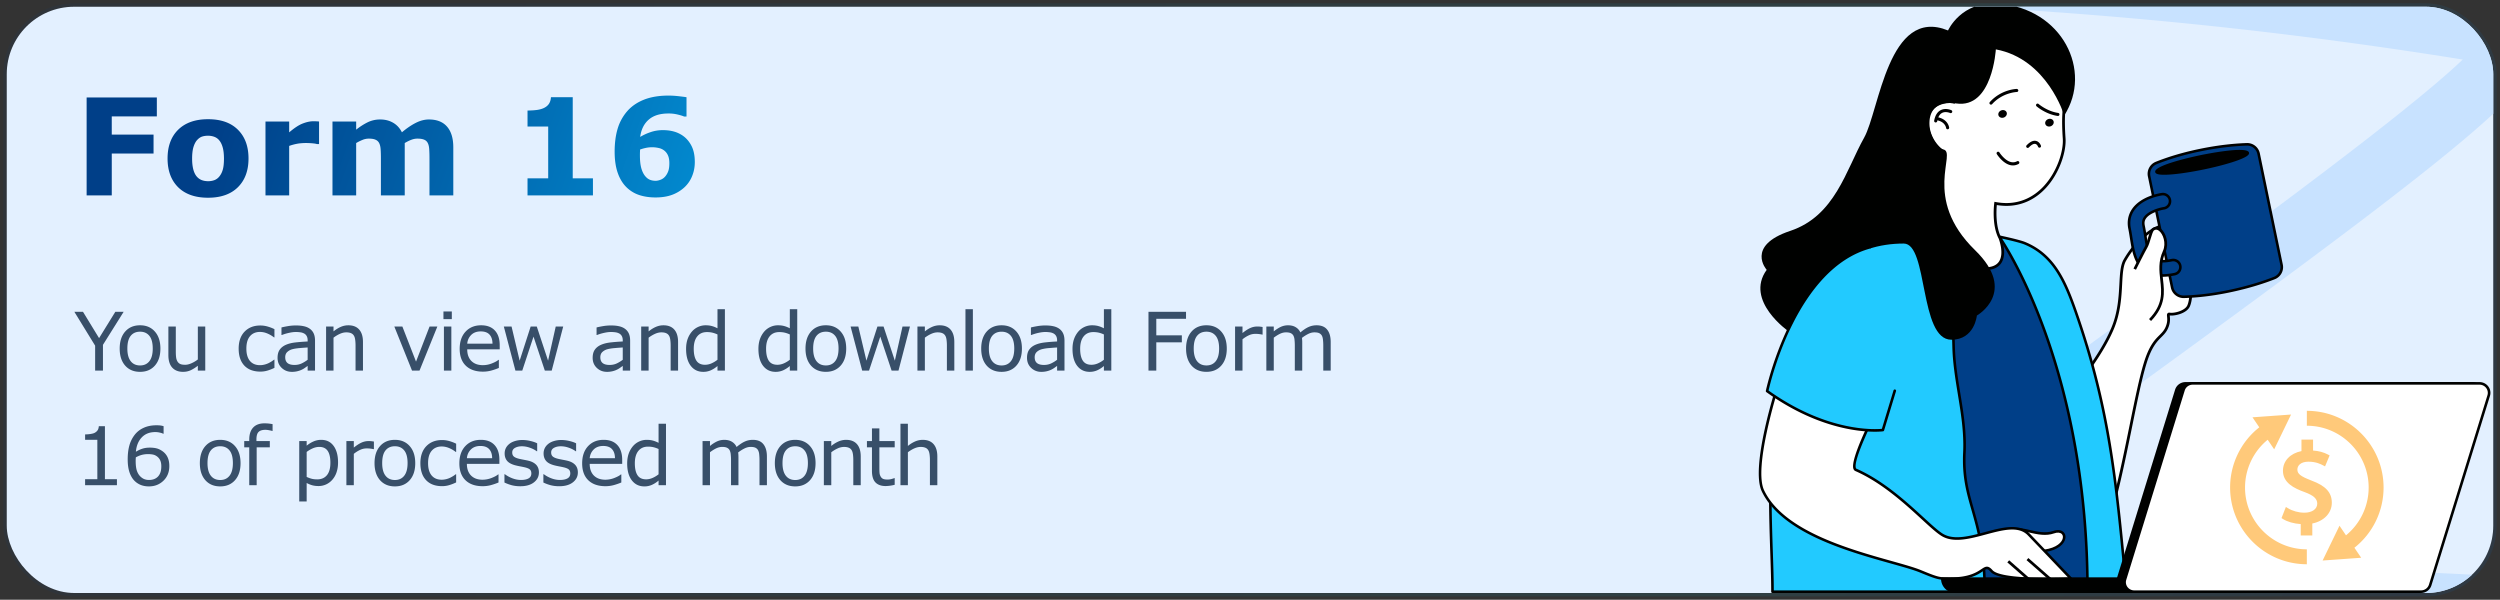 <svg xmlns="http://www.w3.org/2000/svg" width="371" height="89" fill="none"><rect width="100%" height="100%" fill="#333333" stroke="none"/><g clip-path="url(#a)"><rect width="369" height="87" x="1" y="1" fill="#E3F0FF" rx="10"/><path fill="#C8E2FF" d="M377.084 95c-80.754-2.138-99.279-5.056-103.161-9.992-3.41-5.165-3.409-5.165 36.103-33.833 17.91-12.983 46.236-33.544 55.445-42.336a691 691 0 0 0-69.91-7.65 4.44 4.44 0 0 1-2.765-.297 4.52 4.52 0 0 1-2.065-1.889 4.7 4.7 0 0 1-.631-2.353 4.7 4.7 0 0 1 .629-2.354 4.6 4.6 0 0 1 1.718-1.706 4.53 4.53 0 0 1 2.333-.589c1.183 0 80.114 3.483 82.173 13.884.746 5.933-6.451 12.695-61.695 52.76-10.653 7.687-22.183 16.094-28.8 21.258 21.248 3.05 81.049 5.249 90.886 5.921a4.54 4.54 0 0 1 2.964 1.537 4.67 4.67 0 0 1 1.144 3.171 4.67 4.67 0 0 1-1.323 3.101A4.54 4.54 0 0 1 377.084 95"/><path fill="#fff" d="M324.586 40.16c-.711-1.203-.406-1.773-.899-2.517-.49-.744-.867-.833-2.994-.394-1.474.305-2.295 1.078-2.295 1.078s.801-2.166 2.217-2.566c1.301-.367 3.354-1.679 3.074-2.977-.168-.779-2.196.43-3.083.769-2.375.9-4.258 3.248-5.294 5.073-1.033 1.824-.04 5.914-1.82 10.147-2.745 6.52-10.778 14.67-15.027 21.134-2.191 3.331 3.379 18.383 8.335 17.357 6.468-1.337 9.026-25.166 11.547-33.379 1.283-4.192 2.715-3.672 3.337-5.604.361-1.117-.149-1.741.292-1.672.707.11 2.401-.293 2.809-1.203.373-.835.384-2.375.349-2.616-.106-.696.167-1.428-.548-2.63"/><path fill="#000" d="M325.313 42.199c.002-.545.002-1.225-.545-2.145-.365-.618-.448-1.064-.524-1.457-.067-.357-.131-.691-.38-1.068-.321-.489-.632-.754-1.345-.754-.396 0-.935.08-1.862.271a5.7 5.7 0 0 0-1.741.663c.346-.638.95-1.52 1.762-1.75 1.246-.354 3.545-1.703 3.217-3.22-.033-.156-.155-.419-.592-.419-.514 0-1.313.375-2.019.706-.285.133-.544.256-.747.334-2.92 1.107-4.871 4.233-5.4 5.164-.475.84-.543 2.12-.62 3.6-.099 1.88-.221 4.217-1.212 6.568-1.692 4.02-5.419 8.677-9.022 13.18-2.247 2.807-4.37 5.458-5.987 7.921-1.399 2.127.185 8.35 2.48 12.608 1.032 1.911 3.121 5.118 5.534 5.118q.27 0 .531-.054c4.855-1.004 7.475-13.88 9.583-24.225.772-3.804 1.441-7.089 2.119-9.297.755-2.46 1.561-3.267 2.208-3.914.464-.464.864-.864 1.128-1.687.199-.608.151-1.091.124-1.381-.004-.048-.01-.102-.012-.145q.11.014.244.014c.862 0 2.328-.427 2.738-1.343.392-.873.407-2.444.365-2.728-.025-.176-.025-.361-.025-.56m-.715 3.12c-.354.784-1.909 1.19-2.591 1.086-.197-.033-.288.036-.34.094-.112.122-.095.28-.073.505.027.274.065.685-.107 1.215-.234.728-.583 1.078-1.026 1.522-.682.68-1.528 1.526-2.31 4.084-.682 2.226-1.353 5.52-2.129 9.336-1.973 9.687-4.672 22.954-9.262 23.904-1.714.352-3.779-1.45-5.619-4.859-2.478-4.598-3.668-10.405-2.5-12.187 1.608-2.446 3.725-5.09 5.965-7.89 3.622-4.525 7.366-9.206 9.08-13.277 1.018-2.418 1.144-4.795 1.242-6.707.076-1.43.139-2.665.568-3.42.512-.902 2.396-3.922 5.188-4.983.208-.08.479-.206.772-.346.634-.297 1.422-.668 1.845-.668.169 0 .18.054.19.095.235 1.095-1.575 2.353-2.927 2.735-1.501.425-2.324 2.6-2.359 2.692l-.303.82.637-.6c.008-.006.798-.734 2.201-1.024.894-.186 1.408-.26 1.777-.26.539 0 .738.165 1.001.565.203.307.253.578.319.92.075.404.172.908.575 1.59.489.823.489 1.412.487 1.934 0 .212 0 .413.031.62.033.228.017 1.721-.332 2.504"/><path fill="#003F88" d="M335.177 22.808a1.74 1.74 0 0 0-1.756-1.39c-1.449.047-3.895.233-6.996.874-2.925.607-5.123 1.368-6.422 1.888a1.745 1.745 0 0 0-1.068 1.976l3.41 16.496c.172.83.916 1.412 1.762 1.389 1.403-.04 3.721-.21 6.642-.814 3.105-.641 5.425-1.441 6.774-1.972a1.74 1.74 0 0 0 1.06-1.971zm-8.203 2.158c-3.738.775-6.851 1.008-6.951.524-.101-.487 2.851-1.505 6.59-2.28 3.74-.773 6.853-1.007 6.953-.524.102.49-2.85 1.51-6.592 2.28"/><path fill="#000100" d="M335.366 22.77a1.924 1.924 0 0 0-1.887-1.544q-.032 0-.064.002c-1.509.048-3.953.24-7.03.877-2.943.61-5.134 1.367-6.455 1.897a1.936 1.936 0 0 0-1.185 2.195l3.41 16.495c.188.902.98 1.544 1.898 1.544q.03 0 .058-.002c1.425-.039 3.746-.21 6.677-.818 3.073-.633 5.396-1.425 6.802-1.98a1.924 1.924 0 0 0 1.179-2.19zm2.087 18.307c-1.395.547-3.696 1.331-6.743 1.963-2.904.6-5.195.769-6.609.81h-.047a1.55 1.55 0 0 1-1.522-1.237l-3.41-16.496a1.55 1.55 0 0 1 .951-1.756c1.306-.523 3.475-1.275 6.391-1.88 3.048-.63 5.469-.82 6.961-.869h.052c.73 0 1.36.512 1.509 1.237l3.406 16.476a1.54 1.54 0 0 1-.939 1.752"/><path fill="#000100" d="M326.57 23.023c-.711.147-6.953 1.468-6.739 2.508.012.062.05.15.163.224.195.126.608.181 1.172.181 1.416 0 3.768-.35 5.845-.78 2.905-.597 6.234-1.555 6.68-2.233a.35.35 0 0 0 .06-.273c-.212-1.033-6.468.224-7.181.373m.361 1.756c-3.817.79-6.327.893-6.704.67.257-.357 2.597-1.255 6.422-2.047 3.822-.789 6.322-.889 6.706-.669-.261.36-2.6 1.256-6.424 2.046"/><path fill="#003F88" d="M322.3 38.607c-1.248.257-2.15.201-2.689-.172-.794-.55-1.016-1.959-1.248-3.446-.079-.499-.158-1.001-.261-1.488-.096-.47-.033-.846.205-1.184.622-.898 2.243-1.318 2.821-1.409.56-.085.977-.62.892-1.197a1.06 1.06 0 0 0-1.2-.895c-.301.043-2.983.481-4.244 2.282-.572.817-.759 1.797-.545 2.83.093.454.166.922.238 1.39.293 1.862.597 3.792 2.134 4.858 1.048.725 2.46.889 4.322.504.572-.117.941-.678.823-1.248a1.053 1.053 0 0 0-1.248-.825"/><path fill="#000100" d="M322.258 38.417c-1.192.242-2.05.197-2.538-.14-.733-.51-.953-1.939-1.167-3.32l-.008-.05a28 28 0 0 0-.255-1.445c-.085-.422-.033-.74.176-1.036.577-.833 2.138-1.24 2.689-1.325a1.253 1.253 0 0 0 1.055-1.416 1.24 1.24 0 0 0-.491-.823 1.23 1.23 0 0 0-.927-.234c-.309.044-3.062.489-4.376 2.36-.601.86-.8 1.892-.576 2.98.091.448.162.908.238 1.395.299 1.899.61 3.864 2.216 4.973.713.494 1.586.74 2.641.74q.837 0 1.829-.205a1.244 1.244 0 0 0 .972-1.478 1.25 1.25 0 0 0-1.478-.976m.978 1.7a.86.86 0 0 1-.549.371c-1.804.377-3.172.217-4.173-.473-1.468-1.016-1.764-2.898-2.054-4.73a30 30 0 0 0-.239-1.398c-.201-.984-.025-1.91.516-2.68 1.219-1.739 3.821-2.158 4.115-2.202a.865.865 0 0 1 .981.732.88.88 0 0 1-.732.98c-.744.117-2.318.577-2.948 1.487-.267.377-.344.815-.236 1.335.097.464.176.952.251 1.426l.008.05c.236 1.528.458 2.971 1.329 3.576.582.404 1.536.471 2.838.203a.88.88 0 0 1 1.022.672.9.9 0 0 1-.129.651M326.609 23.212c-3.739.773-6.691 1.793-6.59 2.28.1.485 3.212.251 6.951-.524 3.742-.77 6.694-1.793 6.592-2.278-.101-.483-3.215-.25-6.953.522"/><path fill="#fff" d="M319.515 34.038c-.363.28-.624 1.92-1.014 2.589-.391.666-1.706 3.311-1.706 3.311l2.274 7.554c3.663-3.833.442-6.52 2.098-10.176.784-1.735-.597-4.092-1.652-3.278"/><path fill="#000" d="M319.389 33.873c-.24.185-.389.653-.613 1.405-.141.473-.288.964-.452 1.246-.39.664-1.658 3.215-1.714 3.323l.369.183c.014-.027 1.318-2.645 1.701-3.298.189-.322.343-.838.49-1.335.137-.456.325-1.084.47-1.196.231-.177.487-.162.759.053.593.469 1.099 1.83.582 2.979-.711 1.57-.553 2.963-.4 4.312.212 1.87.415 3.634-1.66 5.805l.298.286c2.208-2.31 1.986-4.256 1.773-6.138-.154-1.352-.299-2.629.363-4.095.574-1.266.093-2.846-.697-3.472-.423-.334-.885-.356-1.269-.058"/><path fill="#003F88" d="M290.317 35.189c-12.363 0-17.879 2.805-21.055 7.331-8.762 12.49-4.266 35.895-4.299 45.284l48.963-.208c-.412-15.962-2.168-26.797-7.292-41.534-2.569-7.382-1.922-10.873-16.317-10.873"/><path fill="#000100" d="M306.067 43.729c-1.853-5.816-2.78-8.733-15.75-8.733-11.223 0-17.567 2.216-21.215 7.413-6.893 9.83-5.616 26.511-4.772 37.549.24 3.118.448 5.813.439 7.85 0 .05.021.1.056.134a.18.18 0 0 0 .135.056l48.962-.208a.2.2 0 0 0 .138-.058.18.18 0 0 0 .054-.14c-.423-16.42-2.334-27.304-7.303-41.591a97 97 0 0 1-.744-2.272m-40.912 43.883c-.006-2.027-.207-4.654-.439-7.683-.842-10.984-2.113-27.582 4.703-37.298 3.566-5.08 9.814-7.25 20.896-7.25 12.686 0 13.532 2.652 15.383 8.464.228.715.469 1.474.751 2.281 4.935 14.189 6.846 25.012 7.278 41.277z"/><path fill="#22CAFF" d="M291.523 67.139c.259-5.385-1.481-10.356-1.605-15.744-.099-4.341-.358-8.095-2.933-11.745-.978-1.387-1.153-3.106-.769-4.725-9.782.863-14.14 3.597-16.945 7.598-8.764 12.49-6.198 35.897-6.231 45.284h31.495c-.002-11.15-3.377-13.081-3.012-20.668"/><path fill="#000100" d="M291.716 67.15c.143-2.988-.332-5.893-.79-8.702-.373-2.288-.759-4.65-.815-7.056-.104-4.476-.386-8.194-2.968-11.853-.879-1.248-1.141-2.869-.74-4.569a.19.19 0 0 0-.042-.172.21.21 0 0 0-.162-.066c-8.744.771-13.856 3.07-17.091 7.68-7.374 10.512-6.762 28.856-6.395 39.819.072 2.175.136 4.053.13 5.577 0 .05.021.1.056.135a.18.18 0 0 0 .135.056h31.495a.193.193 0 0 0 .194-.193c0-5.92-.949-9.258-1.785-12.202-.744-2.633-1.393-4.91-1.222-8.455m-28.485 20.465c0-1.493-.06-3.31-.129-5.398-.363-10.912-.976-29.179 6.325-39.583 3.13-4.463 8.085-6.71 16.544-7.492-.346 1.714-.045 3.346.856 4.621 2.517 3.57 2.795 7.228 2.896 11.637.056 2.434.444 4.81.821 7.111.454 2.79.925 5.677.784 8.621-.174 3.607.481 5.914 1.241 8.578.821 2.888 1.748 6.16 1.769 11.905z"/><path fill="#22CAFF" d="M300.491 36.1c-.908-.374-3.81-.979-3.81-.979s13.109 18.163 13.109 52.686h5.798c-1.497-15.793-2.371-26.654-7.494-41.391-1.693-4.865-3.362-8.565-7.603-10.315"/><path fill="#000100" d="M308.273 46.352c-1.61-4.627-3.302-8.609-7.711-10.429-.916-.379-3.725-.964-3.843-.99a.19.19 0 0 0-.201.084.19.19 0 0 0 .006.218c.13.182 13.074 18.518 13.074 52.572 0 .108.085.193.193.193h5.798a.2.2 0 0 0 .143-.062.19.19 0 0 0 .048-.149l-.174-1.837c-1.394-14.758-2.403-25.421-7.333-39.6m1.707 41.262c-.044-31.299-10.993-49.338-12.872-52.205.854.188 2.643.593 3.307.87 4.26 1.758 5.916 5.66 7.494 10.198 4.915 14.135 5.918 24.778 7.311 39.506l.153 1.629h-5.393z"/><path fill="#fff" d="M294.724 6.144c-4.023 1.563-4.813 9-4.813 9-2.061-.383-3.64.7-3.779 2.791-.189 2.844 2.011 4.394 2.011 4.394-1.408 7.577-3.307 12.5-3.307 12.5s3.425 5.04 9.743 5.04c4.045 0 2.218-4.532 2.218-4.532-1.065-2.027-.651-5.153-.651-5.153 7.131 1.328 10.403-6.294 10.175-9.621-.228-3.329.002-4.554.211-6.352.597-5.188-7.786-9.628-11.808-8.067"/><path fill="#000" d="M296.61 5.622c-.734 0-1.395.112-1.961.33-3.75 1.46-4.753 7.686-4.919 8.955a4 4 0 0 0-.618-.044c-1.813 0-3.063 1.201-3.186 3.062-.174 2.593 1.536 4.133 1.99 4.494-1.386 7.4-3.256 12.287-3.273 12.338l-.041.102.06.089c.037.05 3.565 5.131 9.915 5.131 1.136 0 1.948-.346 2.407-1.028.947-1.402.041-3.688-.005-3.804-.864-1.646-.719-4.086-.653-4.816.485.077.966.12 1.431.12 2.209 0 4.218-.905 5.814-2.616 2.094-2.243 3.085-5.477 2.954-7.38-.203-2.93-.045-4.222.137-5.717l.071-.597c.184-1.579-.423-3.198-1.746-4.685-2.031-2.282-5.555-3.934-8.377-3.934m9.648 9.164c-.185 1.516-.346 2.826-.141 5.794.126 1.816-.831 4.913-2.844 7.07-1.517 1.626-3.423 2.483-5.514 2.483-.512 0-1.041-.05-1.574-.148l-.213-.04-.029.215c-.017.13-.409 3.215.665 5.257.008.023.859 2.183.038 3.402-.378.563-1.076.849-2.065.849-5.68 0-9.026-4.212-9.513-4.869.28-.757 1.996-5.52 3.279-12.43l.025-.13-.109-.075c-.021-.016-2.103-1.523-1.924-4.214.11-1.65 1.173-2.676 2.775-2.676q.368 0 .761.072l.218.04.023-.22c.008-.073.823-7.33 4.685-8.83.518-.2 1.129-.302 1.813-.302 2.714 0 6.109 1.595 8.071 3.796 1.247 1.395 1.815 2.904 1.646 4.362z"/><path fill="#000" d="M299.281 13.196c-.095.002-2.307.082-3.99 1.952a.229.229 0 0 0 .17.38.23.23 0 0 0 .17-.075c1.548-1.72 3.642-1.8 3.661-1.8a.227.227 0 0 0 .223-.235c-.004-.125-.116-.212-.234-.222M305.429 16.758c-1.644-.24-2.892-1.318-2.906-1.33a.226.226 0 0 0-.32.024.226.226 0 0 0 .019.32c.056.049 1.362 1.179 3.142 1.436q.018.003.032.002a.23.23 0 0 0 .226-.195.23.23 0 0 0-.193-.257M302.143 20.91c-.416-.093-.885.128-1.393.655a.227.227 0 1 0 .328.317c.385-.398.721-.583.964-.525.273.058.4.4.402.407a.226.226 0 0 0 .288.14.225.225 0 0 0 .141-.29c-.006-.027-.209-.59-.73-.704M296.972 16.388c-.329.131-.502.473-.387.763.118.286.478.414.808.28s.504-.475.388-.763c-.117-.288-.477-.415-.809-.28M303.93 17.682c-.33.132-.506.474-.388.763.116.286.477.414.807.282.331-.133.505-.475.387-.763-.114-.29-.476-.415-.806-.282M299.331 23.93c-1.322.719-2.603-1.287-2.616-1.308a.23.23 0 0 0-.315-.072.23.23 0 0 0-.073.315c.05.082 1.074 1.685 2.393 1.685.267 0 .545-.066.829-.218a.23.23 0 0 0 .093-.311.23.23 0 0 0-.311-.091M287.995 16.35c-.496.258-.819.78-.962 1.552a.227.227 0 0 0 .182.267q.024.005.044.004a.23.23 0 0 0 .224-.188c.116-.624.358-1.037.721-1.226.535-.28 1.181.007 1.188.01.114.051.251 0 .302-.115a.226.226 0 0 0-.114-.301c-.035-.016-.85-.383-1.585-.002"/><path fill="#000" d="M287.48 17.383a.233.233 0 0 0-.267.186.233.233 0 0 0 .186.266c1.261.224 1.397 1.105 1.402 1.154a.23.23 0 0 0 .226.2l.027-.001a.23.23 0 0 0 .201-.253c-.007-.053-.164-1.264-1.775-1.552"/><path fill="#000100" d="M296.514.527c-5.472-.41-7.425 3.993-7.425 3.993-8.887-3.634-10.187 11.874-12.459 15.926-2.705 4.822-4.295 11.598-10.966 13.821s-3.486 5.779-3.486 5.779c-3.334 4.594 3.283 9.154 3.283 9.154s3.188-6.733 6.785-9.537c3.19-2.492 6.638-3.52 10.27-3.52 3.629 0 2.288 14.274 7.066 14.274 3.46 0 3.786-3.59 3.786-3.59s6.138-3.46-.264-9.695c-7.987-7.778-2.585-14.561-4.739-14.961-.984-.183-1.791-2.034-2.031-2.985-.682-2.68 1.235-4.244 3.959-3.835 5.386.813 5.89-8.022 5.89-8.022 7.661 1.424 10.149 9.813 10.149 9.813 4.245-6.602-.241-15.902-9.818-16.615"/><path fill="#fff" d="M304.765 78.97c-2.259.804-4.875-1.02-6.165-.174-1.059.692-.539 3.238 4.053 3.02 4.591-.219 4.376-3.646 2.112-2.846"/><path fill="#000100" d="M304.701 78.789c-1.117.394-2.363.114-3.459-.136-1.103-.253-2.059-.467-2.749-.017-.479.313-.67.927-.475 1.53.147.45.864 1.859 4.074 1.859q.272 0 .569-.016c2.283-.108 3.438-1.008 3.759-1.818.182-.456.118-.908-.172-1.207-.336-.352-.902-.421-1.547-.195m1.362 1.26c-.278.695-1.322 1.475-3.422 1.576-2.707.108-3.982-.73-4.256-1.579-.139-.433-.012-.87.319-1.084.218-.145.489-.2.798-.2.473 0 1.037.127 1.654.27 1.147.263 2.449.56 3.672.122.493-.176.912-.14 1.142.098.184.186.214.483.093.796"/><path fill="#fff" d="M288.317 79.429c-2.085-1.179-6.936-7.077-12.908-9.699-1.287-.566 3.3-9.299 3.3-9.299-5.74-4.155-14.842-3.365-14.842-3.365s-3.96 12.202-2.251 15.78c3.741 7.837 19.114 10.176 23.395 11.95 2.691 1.113 2.794 1.084 4.422 1.084 5.19 0 4.797-2.622 6.121-1.127 1.449 1.64 11.775 1.127 11.775 1.127s-3.512-3.692-6.267-6.565c-2.751-2.879-9.196 2.123-12.745.114"/><path fill="#000100" d="M301.203 79.175c-1.521-1.588-4.113-.894-6.621-.22-2.236.6-4.548 1.221-6.167.305-.684-.386-1.681-1.302-2.944-2.461-2.528-2.317-5.99-5.493-9.981-7.247-.012-.006-.047-.021-.077-.104-.4-1.144 2.37-6.832 3.469-8.928a.19.19 0 0 0-.056-.247c-5.734-4.152-14.884-3.412-14.973-3.403a.19.19 0 0 0-.166.132c-.162.502-3.964 12.318-2.239 15.923 2.937 6.152 12.722 8.897 19.198 10.711 1.795.505 3.343.937 4.299 1.333 2.653 1.098 2.852 1.09 4.37 1.096h.126c2.9 0 4.094-.804 4.809-1.285.56-.375.678-.456 1.166.095.943 1.066 5.269 1.269 8.445 1.269 1.861 0 3.329-.072 3.485-.08a.192.192 0 0 0 .13-.326c-.004.002-3.516-3.69-6.273-6.563m-5.501 5.445c-.334-.38-.593-.526-.842-.526-.259 0-.508.155-.827.37-.68.453-1.812 1.218-4.594 1.218h-.24c-1.379 0-1.592-.029-4.109-1.07-.976-.404-2.535-.84-4.339-1.347-6.409-1.796-16.094-4.513-18.955-10.506-1.565-3.276 1.812-14.223 2.218-15.514 1.115-.066 9.196-.454 14.449 3.244-.664 1.273-3.918 7.649-3.416 9.086.07.2.196.288.286.33 3.934 1.728 7.369 4.877 9.875 7.178 1.281 1.177 2.295 2.106 3.016 2.513 1.754.997 4.146.352 6.458-.27 2.508-.672 4.875-1.312 6.243.118 2.279 2.376 5.077 5.315 5.975 6.257-3.112.128-10.11.147-11.198-1.081"/><path fill="#22CAFF" d="M262.244 58.037c9.581 6.874 17.177 5.783 17.177 5.783l1.77-5.831-3.715-21.293c-11.469 3.175-15.232 21.341-15.232 21.341"/><path fill="#000100" d="M281.241 57.801c-.095-.033-.209.027-.241.128l-1.732 5.71c-1 .091-8.108.513-16.812-5.687.358-1.592 4.33-18.1 15.068-21.07a.19.19 0 0 0 .133-.238c-.029-.105-.127-.157-.237-.135-11.451 3.172-15.333 21.304-15.37 21.487a.19.19 0 0 0 .078.197c7.326 5.257 13.574 5.876 16.109 5.876.763 0 1.188-.055 1.207-.059a.19.19 0 0 0 .157-.133l1.769-5.833a.196.196 0 0 0-.129-.243"/><path fill="#000" d="m301.01 82.814-.271.309 3.403 2.99.272-.308zM298.159 83.146l-.272.31 3.406 2.99.271-.31z"/><path fill="#000100" d="M290.177 87.805h32.844v-1.932h-34.776c0 1.065.867 1.932 1.932 1.932"/><path fill="#000100" d="M323.02 85.68h-34.776a.193.193 0 0 0-.193.194c0 1.17.952 2.125 2.125 2.125h32.844a.19.19 0 0 0 .193-.193v-1.932a.19.19 0 0 0-.193-.193m-.191 1.933h-32.651a1.74 1.74 0 0 1-1.727-1.548h34.378z"/><path fill="#000100" d="M366.896 56.894h-42.562c-.631 0-1.18.4-1.366.996l-8.678 28.103c-.132.43-.052.883.216 1.246a1.43 1.43 0 0 0 1.148.568h42.56c.632 0 1.182-.4 1.366-.996l8.68-28.101c.131-.431.052-.885-.22-1.246a1.41 1.41 0 0 0-1.144-.57"/><path fill="#000100" d="M366.896 56.701h-42.561c-.717 0-1.339.454-1.552 1.132l-8.678 28.103a1.58 1.58 0 0 0 .247 1.418c.311.41.786.644 1.302.644h42.56a1.61 1.61 0 0 0 1.552-1.133l8.68-28.1c.151-.491.058-1.01-.251-1.42a1.61 1.61 0 0 0-1.299-.644m1.181 1.952-8.68 28.1c-.159.514-.632.86-1.181.86h-42.56c-.394 0-.757-.18-.993-.49a1.2 1.2 0 0 1-.187-1.075l8.678-28.103c.159-.514.634-.86 1.181-.86h42.561c.393 0 .756.18.99.493.235.311.305.702.191 1.075"/><path fill="#fff" d="M367.958 56.894h-42.562c-.632 0-1.178.4-1.366.996l-8.678 28.103c-.132.43-.052.883.218 1.246.272.362.69.568 1.146.568h42.56c.631 0 1.182-.4 1.366-.996l8.68-28.101c.131-.431.052-.885-.218-1.246a1.42 1.42 0 0 0-1.146-.57"/><path fill="#000100" d="M367.958 56.701h-42.561c-.715 0-1.337.454-1.552 1.132l-8.678 28.103a1.57 1.57 0 0 0 .249 1.418c.309.41.782.644 1.3.644h42.56c.719 0 1.343-.455 1.551-1.133l8.681-28.1c.151-.491.06-1.007-.249-1.42a1.62 1.62 0 0 0-1.301-.644m1.179 1.952-8.681 28.1c-.158.514-.631.86-1.18.86h-42.56c-.394 0-.757-.18-.991-.49a1.19 1.19 0 0 1-.189-1.075l8.678-28.1c.16-.517.636-.862 1.181-.862h42.561c.395 0 .758.18.992.49.235.313.303.704.189 1.077"/><path fill="#FFC97A" d="M333.163 72.35a9.17 9.17 0 0 1 3.361-7.092l.964 1.424 2.506-5.164-5.724.411 1.006 1.486a11.38 11.38 0 0 0-4.327 8.933c0 6.277 5.108 11.386 11.385 11.386v-2.215c-5.056.002-9.171-4.113-9.171-9.169M353.722 72.351c0-6.279-5.108-11.385-11.385-11.385v2.214c5.056 0 9.171 4.113 9.171 9.171a9.16 9.16 0 0 1-3.362 7.092l-.966-1.425-2.504 5.164 5.725-.412-1.007-1.485a11.38 11.38 0 0 0 4.328-8.934"/><path fill="#FFC97A" d="M343.013 71.31c-1.616-.624-2.083-.992-2.083-1.631 0-.537.435-1.165 1.654-1.165 1.128 0 1.835.373 2.175.553l.276.144.122-.287.458-1.1.099-.24-.228-.121c-.653-.348-1.384-.547-2.228-.603v-1.627h-1.721v1.71c-1.679.336-2.748 1.46-2.748 2.918 0 1.777 1.621 2.596 3.207 3.164 1.335.49 1.882.987 1.882 1.712 0 .807-.767 1.348-1.913 1.348-.855 0-1.771-.253-2.449-.674l-.29-.181-.126.318-.438 1.117-.085.216.195.128c.641.415 1.658.707 2.654.765v1.69h1.72v-1.777c1.743-.35 2.896-1.563 2.896-3.083-.004-1.525-.908-2.51-3.029-3.294"/><path fill="url(#b)" d="M23.275 17.272h-6.69v2.705h6.202v2.812h-6.201V29h-3.73V14.459h10.42zm13.604 6.25q0 2.704-1.582 4.267-1.572 1.553-4.424 1.553t-4.434-1.553q-1.572-1.563-1.572-4.268 0-2.724 1.582-4.277 1.592-1.553 4.424-1.553 2.871 0 4.434 1.563 1.572 1.563 1.572 4.267m-4.326 2.666q.342-.42.508-1.006.175-.595.175-1.641 0-.967-.175-1.621-.176-.655-.489-1.045a1.7 1.7 0 0 0-.752-.566 2.7 2.7 0 0 0-.947-.166q-.507 0-.908.136-.39.137-.752.547-.322.38-.518 1.045-.185.665-.185 1.67 0 .899.166 1.563.165.654.488 1.054.312.381.742.557.44.176.996.176.48 0 .909-.157.438-.166.742-.547m14.795-4.805h-.313q-.224-.078-.722-.117a11 11 0 0 0-.83-.04q-.753 0-1.329.098a7.5 7.5 0 0 0-1.24.332V29h-3.516V18.033h3.516v1.611q1.163-.995 2.021-1.318.859-.332 1.583-.332.184 0 .42.01.233.009.41.03zm12.715-.156V29h-3.536v-5.478q0-.801-.039-1.358-.039-.567-.215-.918a1.05 1.05 0 0 0-.537-.508q-.351-.165-.996-.166-.517 0-1.006.215a7 7 0 0 0-.879.44V29H49.34V18.033h3.515v1.211a9.6 9.6 0 0 1 1.739-1.113 4.2 4.2 0 0 1 1.836-.4q1.083 0 1.914.488.83.478 1.299 1.416 1.054-.889 2.05-1.397.997-.508 1.954-.508 1.776 0 2.695 1.065.927 1.065.927 3.066V29h-3.535v-5.478q0-.81-.039-1.368-.03-.556-.205-.908a1 1 0 0 0-.527-.508q-.362-.165-1.016-.166-.44 0-.86.157-.419.146-1.025.498M87.993 29h-9.708v-2.54h3.067v-7.685h-3.067v-2.373q.703 0 1.348-.078.645-.087 1.074-.293.508-.244.762-.634.254-.391.293-.977h3.232v12.04h2.998zm15.116-4.951q0 1.123-.41 2.11a4.6 4.6 0 0 1-1.152 1.66 5.5 5.5 0 0 1-1.836 1.103q-1.034.38-2.432.38-1.309 0-2.392-.35a4.9 4.9 0 0 1-1.846-1.095q-.888-.84-1.357-2.168-.47-1.328-.47-3.173 0-1.915.44-3.399a6.95 6.95 0 0 1 1.436-2.627q.957-1.093 2.48-1.699 1.534-.606 3.643-.606.713 0 1.562.098t1.104.147v2.861h-.371q-.263-.127-.899-.283a5.6 5.6 0 0 0-1.425-.166q-1.876 0-2.92.918-1.046.918-1.26 2.558.752-.45 1.582-.722a5.6 5.6 0 0 1 1.807-.284q.849 0 1.572.196.732.195 1.357.625.811.566 1.299 1.523.489.957.488 2.393m-4.443 2.197q.303-.332.478-.781.186-.46.186-1.24 0-.713-.205-1.163a1.84 1.84 0 0 0-.566-.732 2 2 0 0 0-.83-.371 4.404 4.404 0 0 0-1.885-.01 6 6 0 0 0-.86.244q0 .098-.01.323-.01.224-.01.566 0 1.201.235 1.982.244.773.645 1.182.273.303.644.45.372.135.801.136.323 0 .713-.146a1.7 1.7 0 0 0 .664-.44"/><path fill="#384F69" d="m18.348 46.275-3.07 4.899V55h-1.16v-3.703l-3.083-5.022h1.283l2.385 3.903 2.408-3.903zm5.455 5.456q0 1.6-.82 2.525-.821.926-2.197.926-1.39 0-2.21-.926-.814-.926-.814-2.526t.815-2.525q.82-.932 2.209-.932 1.377 0 2.197.932.82.926.82 2.526m-1.137 0q0-1.272-.498-1.887-.498-.621-1.382-.621-.897 0-1.395.62-.492.616-.492 1.887 0 1.23.498 1.87.498.632 1.389.632.878 0 1.377-.626.503-.633.503-1.876M30.46 55h-1.102v-.727a5.4 5.4 0 0 1-1.066.674q-.51.234-1.125.235-1.031 0-1.606-.627-.573-.633-.574-1.852v-4.248h1.102v3.727q0 .498.047.855.046.352.199.604a.95.95 0 0 0 .41.375q.252.117.732.117.429 0 .932-.223.51-.223.95-.568v-4.887h1.1zm10.267-.41a7 7 0 0 1-1.05.41 3.7 3.7 0 0 1-1.048.147q-.709 0-1.301-.206a2.7 2.7 0 0 1-1.014-.632 2.8 2.8 0 0 1-.662-1.067q-.234-.644-.234-1.506 0-1.605.879-2.52.885-.913 2.332-.913.563 0 1.101.158.546.157.997.387v1.224h-.06a4.2 4.2 0 0 0-1.042-.603 2.8 2.8 0 0 0-1.043-.211q-.938 0-1.483.633-.538.627-.538 1.845 0 1.185.527 1.823.532.633 1.494.632.335 0 .68-.088.345-.087.62-.228.24-.123.452-.258.21-.141.334-.24h.059zm6.023.41h-1.095v-.697q-.146.1-.399.281-.246.175-.48.281-.276.135-.633.223a3.3 3.3 0 0 1-.838.094q-.885 0-1.5-.586t-.615-1.494q0-.744.316-1.202.323-.462.914-.726.598-.264 1.436-.358a29 29 0 0 1 1.799-.14v-.17q0-.375-.135-.621a.94.94 0 0 0-.375-.387 1.6 1.6 0 0 0-.563-.182 5 5 0 0 0-.685-.047q-.434 0-.967.118a7 7 0 0 0-1.102.328h-.058v-1.12q.322-.087.932-.193.609-.105 1.2-.105.693 0 1.202.117.516.111.89.387.37.27.563.697.193.428.193 1.06zm-1.095-1.611v-1.823q-.504.03-1.19.088-.68.06-1.078.17a1.76 1.76 0 0 0-.767.422q-.294.281-.293.78 0 .562.34.849.34.282 1.036.281.58 0 1.061-.222a5 5 0 0 0 .89-.545M53.865 55h-1.102v-3.727q0-.45-.053-.843-.053-.399-.194-.621a.88.88 0 0 0-.421-.364q-.276-.123-.715-.123-.452 0-.944.223a4.8 4.8 0 0 0-.943.568V55h-1.102v-6.545h1.102v.727q.517-.428 1.066-.668a2.8 2.8 0 0 1 1.131-.24q1.06 0 1.617.638.558.64.557 1.84zm11.04-6.545L62.254 55h-1.107l-2.63-6.545h1.195l2.027 5.21 2.01-5.21zm2.144-1.096h-1.242v-1.142h1.242zM66.98 55h-1.102v-6.545h1.102zm7.178-3.158h-4.822q0 .603.181 1.055.181.444.498.732.306.28.721.422.422.14.926.14a3.7 3.7 0 0 0 1.342-.263q.68-.27.966-.528h.06v1.202q-.557.234-1.138.392a4.6 4.6 0 0 1-1.218.158q-1.63 0-2.543-.879-.915-.885-.914-2.507 0-1.605.873-2.55.879-.942 2.308-.943 1.325 0 2.04.774.72.774.72 2.197zm-1.072-.844q-.006-.867-.44-1.342-.427-.474-1.306-.474-.885 0-1.412.521-.522.522-.592 1.295zm10.494-2.543L81.874 55h-1.02l-1.68-5.045L77.503 55H76.49l-1.723-6.545h1.148l1.201 5.068 1.635-5.068h.908l1.676 5.068 1.137-5.068zM93.512 55h-1.096v-.697q-.146.1-.398.281-.246.175-.48.281-.276.135-.633.223a3.3 3.3 0 0 1-.838.094q-.885 0-1.5-.586-.616-.586-.616-1.494 0-.744.317-1.202.323-.462.914-.726.597-.264 1.435-.358t1.8-.14v-.17q0-.375-.136-.621a.94.94 0 0 0-.375-.387 1.6 1.6 0 0 0-.562-.182 5 5 0 0 0-.686-.047q-.433 0-.966.118a7 7 0 0 0-1.102.328h-.059v-1.12q.323-.087.932-.193.61-.105 1.201-.105.692 0 1.201.117.516.111.891.387.37.27.563.697.193.428.193 1.06zm-1.096-1.611v-1.823q-.504.03-1.19.088-.679.06-1.077.17a1.76 1.76 0 0 0-.768.422q-.293.281-.293.78 0 .562.34.849.34.282 1.037.281.58 0 1.06-.222.48-.229.891-.545m8.21 1.611h-1.102v-3.727q0-.45-.053-.843-.053-.399-.193-.621a.87.87 0 0 0-.422-.364q-.275-.123-.715-.123-.45 0-.943.223a4.8 4.8 0 0 0-.943.568V55h-1.102v-6.545h1.102v.727q.515-.428 1.066-.668.55-.24 1.13-.24 1.062 0 1.618.638.557.64.557 1.84zm6.949 0h-1.101v-.685a4 4 0 0 1-.99.638 2.7 2.7 0 0 1-1.12.229q-1.171 0-1.863-.903-.685-.902-.685-2.502 0-.832.234-1.482a3.5 3.5 0 0 1 .645-1.108 2.7 2.7 0 0 1 2.027-.914q.515 0 .914.112.399.105.838.334v-2.836h1.101zm-1.101-1.611v-3.756a4 4 0 0 0-.797-.276 3.6 3.6 0 0 0-.768-.076q-.925 0-1.441.645t-.516 1.828q0 1.166.399 1.775.398.604 1.277.604a2.4 2.4 0 0 0 .949-.205q.48-.21.897-.54M118.311 55h-1.102v-.685a4 4 0 0 1-.99.638 2.7 2.7 0 0 1-1.119.229q-1.172 0-1.864-.903-.685-.902-.685-2.502 0-.832.234-1.482a3.5 3.5 0 0 1 .645-1.108 2.7 2.7 0 0 1 2.027-.914q.516 0 .914.112.399.105.838.334v-2.836h1.102zm-1.102-1.611v-3.756a4 4 0 0 0-.797-.276 3.6 3.6 0 0 0-.767-.076q-.926 0-1.442.645t-.515 1.828q0 1.166.398 1.775.4.604 1.277.604.469 0 .95-.205.48-.21.896-.54m8.368-1.659q0 1.6-.821 2.526-.82.926-2.197.926-1.389 0-2.209-.926-.814-.926-.814-2.526t.814-2.525q.82-.932 2.209-.932 1.378 0 2.197.932.82.926.821 2.526m-1.137 0q0-1.27-.498-1.886-.498-.621-1.383-.621-.896 0-1.394.62-.492.616-.492 1.887 0 1.23.498 1.87.497.632 1.388.632.879 0 1.377-.626.504-.633.504-1.876m10.6-3.275L133.335 55h-1.019l-1.682-5.045-1.67 5.045h-1.014l-1.722-6.545h1.148l1.201 5.068 1.635-5.068h.908l1.676 5.068 1.137-5.068zM141.621 55h-1.102v-3.727q0-.45-.053-.843-.052-.399-.193-.621a.88.88 0 0 0-.422-.364q-.275-.123-.715-.123-.45 0-.943.223a4.8 4.8 0 0 0-.943.568V55h-1.102v-6.545h1.102v.727a4.5 4.5 0 0 1 1.066-.668 2.8 2.8 0 0 1 1.131-.24q1.06 0 1.617.638.557.64.557 1.84zm2.754 0h-1.101v-9.117h1.101zm7.278-3.27q0 1.6-.82 2.526t-2.198.926q-1.388 0-2.209-.926-.814-.926-.814-2.526t.814-2.525q.821-.932 2.209-.932 1.377 0 2.198.932.82.926.82 2.526m-1.137 0q0-1.27-.498-1.886-.498-.621-1.383-.621-.896 0-1.394.62-.492.616-.492 1.887 0 1.23.498 1.87.498.632 1.388.632.879 0 1.377-.626.504-.633.504-1.876M157.97 55h-1.096v-.697q-.147.1-.398.281a3 3 0 0 1-.481.281q-.274.135-.633.223a3.3 3.3 0 0 1-.838.094 2.1 2.1 0 0 1-1.5-.586q-.615-.586-.615-1.494 0-.744.317-1.202.321-.462.914-.726.597-.264 1.435-.358t1.799-.14v-.17q0-.375-.135-.621a.94.94 0 0 0-.375-.387 1.6 1.6 0 0 0-.562-.182 5 5 0 0 0-.686-.047q-.433 0-.967.118a7 7 0 0 0-1.101.328h-.059v-1.12q.323-.087.932-.193.61-.105 1.201-.105.691 0 1.201.117.516.111.891.387.37.27.562.697.194.428.194 1.06zm-1.096-1.611v-1.823q-.504.03-1.189.088a6 6 0 0 0-1.079.17q-.474.135-.767.422-.293.281-.293.78 0 .562.34.849.34.282 1.037.281.58 0 1.06-.222.481-.229.891-.545M164.919 55h-1.101v-.685a4 4 0 0 1-.99.638 2.7 2.7 0 0 1-1.119.229q-1.173 0-1.864-.903-.685-.902-.685-2.502 0-.832.234-1.482a3.5 3.5 0 0 1 .645-1.108 2.7 2.7 0 0 1 2.027-.914q.516 0 .914.112.399.105.838.334v-2.836h1.101zm-1.101-1.611v-3.756a4 4 0 0 0-.797-.276 3.6 3.6 0 0 0-.768-.076q-.925 0-1.441.645t-.516 1.828q0 1.166.399 1.775.398.604 1.277.604a2.4 2.4 0 0 0 .949-.205q.482-.21.897-.54m12.188-6.082h-4.412v2.46h3.791V50.8h-3.791V55h-1.16v-8.725h5.572zm6.048 4.423q0 1.6-.821 2.526-.82.926-2.197.926-1.389 0-2.209-.926-.814-.926-.814-2.526t.814-2.525q.82-.932 2.209-.932 1.377 0 2.197.932.82.926.821 2.526m-1.137 0q0-1.27-.498-1.886-.498-.621-1.383-.621-.897 0-1.394.62-.493.616-.493 1.887 0 1.23.498 1.87.498.632 1.389.632.879 0 1.377-.626.504-.633.504-1.876m6.452-2.074h-.059a4.374 4.374 0 0 0-1.025-.111q-.51 0-.985.228a4.5 4.5 0 0 0-.914.58V55h-1.101v-6.545h1.101v.967q.657-.528 1.154-.744a2.5 2.5 0 0 1 1.026-.223q.287 0 .416.018.129.012.387.052zM197.476 55h-1.101v-3.727q0-.42-.041-.814-.036-.392-.158-.627a.9.9 0 0 0-.387-.38q-.252-.13-.727-.13-.462 0-.925.235a5.5 5.5 0 0 0-.926.586q.018.135.029.316.012.175.012.351V55h-1.102v-3.727q0-.433-.041-.82a1.7 1.7 0 0 0-.158-.627.86.86 0 0 0-.387-.375q-.252-.129-.726-.129-.452 0-.908.223a5.5 5.5 0 0 0-.903.568V55h-1.101v-6.545h1.101v.727a5 5 0 0 1 1.026-.668 2.6 2.6 0 0 1 1.095-.24q.669 0 1.131.28.47.282.697.78.669-.563 1.219-.809.55-.252 1.178-.252 1.078 0 1.588.657.515.65.515 1.822zM17.352 72h-4.723v-.89h1.816v-5.848H12.63v-.797q.37 0 .79-.059.423-.064.64-.181.27-.147.422-.37.157-.228.181-.609h.908v7.863h1.782zm7.775-2.83q0 1.33-.878 2.174-.873.837-2.145.838-.645 0-1.172-.2a2.7 2.7 0 0 1-.931-.591q-.505-.487-.78-1.29-.27-.803-.27-1.933 0-1.16.247-2.057a4.6 4.6 0 0 1 .797-1.593 3.47 3.47 0 0 1 1.33-1.032q.814-.375 1.898-.375.345 0 .58.03t.475.105v1.12h-.059a2 2 0 0 0-.498-.165 2.8 2.8 0 0 0-.674-.082q-1.26 0-2.01.791-.75.786-.872 2.127.492-.3.966-.451.48-.158 1.108-.158.556 0 .978.105.428.1.873.41.516.358.774.903.263.544.263 1.324m-1.189.047q0-.545-.164-.903a1.5 1.5 0 0 0-.527-.62 1.5 1.5 0 0 0-.598-.247 3.9 3.9 0 0 0-1.611.059q-.429.118-.88.363a6 6 0 0 0-.023.55q0 .927.188 1.466.193.532.527.843.27.259.58.381.317.118.686.118.849 0 1.336-.516.486-.522.486-1.494m11.76-.486q0 1.6-.82 2.525-.82.926-2.197.926-1.389 0-2.209-.926-.814-.927-.814-2.525 0-1.6.814-2.526.82-.932 2.21-.932 1.376 0 2.196.932.82.926.82 2.526m-1.136 0q0-1.272-.498-1.887-.498-.621-1.383-.621-.897 0-1.394.62-.493.615-.493 1.888 0 1.23.498 1.869.498.632 1.39.632.878 0 1.376-.626.504-.633.504-1.875m5.89-4.782h-.06a5 5 0 0 0-.474-.105 2.7 2.7 0 0 0-.516-.059q-.708 0-1.031.317-.316.31-.316 1.13v.223h1.986v.926H38.09V72h-1.102v-5.62h-.744v-.925h.744v-.217q0-1.166.58-1.787.58-.627 1.676-.627.37 0 .662.035.3.036.545.082zm9.715 4.7q0 .796-.229 1.458a3.2 3.2 0 0 1-.644 1.114q-.387.433-.914.673a2.7 2.7 0 0 1-1.108.235 3.6 3.6 0 0 1-.925-.111 3.9 3.9 0 0 1-.838-.346v2.742h-1.102v-8.959h1.102v.686q.439-.37.984-.616a2.8 2.8 0 0 1 1.172-.252q1.183 0 1.84.897.662.891.662 2.478m-1.137.029q0-1.185-.404-1.77-.405-.585-1.242-.586-.475 0-.955.205-.48.206-.92.54v3.708q.468.212.802.287.34.077.768.077.92 0 1.435-.621.516-.622.516-1.84m6.458-2.022h-.059a4.366 4.366 0 0 0-1.025-.111q-.51 0-.985.228a4.4 4.4 0 0 0-.914.58V72h-1.101v-6.545h1.101v.967q.657-.528 1.154-.744a2.5 2.5 0 0 1 1.026-.223q.287 0 .416.018.129.012.387.052zm6.135 2.075q0 1.6-.82 2.525-.82.926-2.198.926-1.388 0-2.209-.926-.814-.927-.814-2.525 0-1.6.814-2.526.82-.932 2.21-.932 1.376 0 2.197.932.82.926.82 2.526m-1.137 0q0-1.272-.498-1.887-.498-.621-1.383-.621-.896 0-1.394.62-.492.615-.492 1.888 0 1.23.498 1.869.498.632 1.388.632.879 0 1.377-.626.504-.633.504-1.875m7.208 2.859a7 7 0 0 1-1.05.41 3.7 3.7 0 0 1-1.048.147q-.71 0-1.3-.206a2.7 2.7 0 0 1-1.014-.632 2.8 2.8 0 0 1-.662-1.067q-.235-.644-.235-1.506 0-1.605.879-2.52.885-.913 2.332-.913.562 0 1.102.158.544.157.996.387v1.224h-.059a4.2 4.2 0 0 0-1.043-.603 2.8 2.8 0 0 0-1.043-.211q-.937 0-1.482.633-.54.627-.54 1.845 0 1.185.528 1.823.532.632 1.494.632.335 0 .68-.088.345-.087.62-.228.241-.123.452-.258.21-.141.334-.24h.059zm6.416-2.748h-4.822q0 .603.181 1.055.183.444.499.732.305.28.72.422.422.14.926.14a3.7 3.7 0 0 0 1.342-.263q.68-.27.967-.528h.058v1.202q-.556.234-1.136.392a4.6 4.6 0 0 1-1.22.158q-1.628 0-2.542-.879-.915-.885-.914-2.507 0-1.605.873-2.55.879-.942 2.308-.943 1.324 0 2.04.774.72.774.72 2.197zm-1.072-.844q-.006-.867-.44-1.342-.427-.474-1.306-.474-.885 0-1.412.521-.522.522-.592 1.295zm6.938 2.115q0 .897-.744 1.471-.738.574-2.022.574-.727 0-1.336-.17a6 6 0 0 1-1.013-.38V70.37h.058q.522.392 1.16.627a3.6 3.6 0 0 0 1.225.229q.726 0 1.137-.235.41-.234.41-.738 0-.387-.223-.586-.222-.2-.855-.34a17 17 0 0 0-.615-.123 10 10 0 0 1-.686-.152q-.86-.229-1.225-.668-.357-.445-.357-1.09 0-.404.164-.762.17-.357.51-.639.328-.275.832-.433a3.7 3.7 0 0 1 1.136-.164q.587 0 1.184.146.603.141 1.002.346v1.178h-.059a3.9 3.9 0 0 0-1.025-.522 3.5 3.5 0 0 0-1.183-.216q-.605 0-1.02.234-.416.228-.416.685 0 .405.252.61.246.204.797.334.305.07.68.14.38.07.632.13.767.175 1.184.603.416.434.416 1.148m5.778 0q0 .897-.745 1.471-.737.574-2.021.574-.727 0-1.336-.17a6 6 0 0 1-1.014-.38V70.37h.059q.522.392 1.16.627a3.6 3.6 0 0 0 1.225.229q.726 0 1.137-.235.41-.234.41-.738 0-.387-.223-.586-.222-.2-.856-.34a17 17 0 0 0-.615-.123 10 10 0 0 1-.685-.152q-.862-.229-1.225-.668-.357-.445-.357-1.09 0-.404.164-.762.17-.357.51-.639.328-.275.832-.433a3.7 3.7 0 0 1 1.136-.164q.585 0 1.184.146.603.141 1.002.346v1.178h-.059a3.9 3.9 0 0 0-1.025-.522 3.5 3.5 0 0 0-1.184-.216q-.603 0-1.02.234-.415.228-.415.685 0 .405.252.61.246.204.797.334.305.07.68.14.38.07.632.13.768.175 1.184.603.416.434.416 1.148m6.58-1.271h-4.822q0 .603.182 1.055.18.444.498.732.305.28.72.422.422.14.926.14a3.7 3.7 0 0 0 1.342-.263q.68-.27.967-.528h.058v1.202q-.556.234-1.136.392a4.6 4.6 0 0 1-1.22.158q-1.628 0-2.542-.879-.915-.885-.914-2.507 0-1.605.873-2.55.879-.942 2.308-.943 1.325 0 2.04.774.72.774.72 2.197zm-1.072-.844q-.005-.867-.44-1.342-.427-.474-1.306-.474-.885 0-1.412.521-.522.522-.592 1.295zM98.832 72h-1.1v-.686a4 4 0 0 1-.991.64 2.7 2.7 0 0 1-1.12.228q-1.17 0-1.862-.903-.686-.901-.686-2.502 0-.832.234-1.482a3.5 3.5 0 0 1 .645-1.108 2.7 2.7 0 0 1 2.027-.914q.516 0 .914.112.399.105.838.334v-2.836h1.102zm-1.1-1.611v-3.756a4 4 0 0 0-.798-.276 3.6 3.6 0 0 0-.767-.076q-.926 0-1.442.645t-.515 1.828q0 1.166.398 1.775.398.604 1.277.604.47 0 .95-.205.48-.21.896-.54M113.81 72h-1.101v-3.727q0-.42-.041-.814a1.7 1.7 0 0 0-.159-.627.9.9 0 0 0-.386-.38q-.252-.13-.727-.13-.462 0-.926.235a5.5 5.5 0 0 0-.925.586 6 6 0 0 1 .041.668V72h-1.102v-3.727q0-.433-.041-.82a1.7 1.7 0 0 0-.158-.627.86.86 0 0 0-.387-.375q-.252-.129-.726-.129-.451 0-.909.223-.45.222-.902.568V72h-1.102v-6.545h1.102v.727a5 5 0 0 1 1.025-.668q.516-.24 1.096-.24.667 0 1.131.28.468.282.697.78.669-.563 1.219-.809.55-.252 1.178-.252 1.078 0 1.588.657.515.65.515 1.822zm7.219-3.27q0 1.6-.82 2.526t-2.197.926q-1.389 0-2.209-.926-.815-.927-.815-2.525 0-1.6.815-2.526.82-.932 2.209-.932 1.377 0 2.197.932.82.926.82 2.526m-1.136 0q0-1.27-.498-1.886-.498-.621-1.383-.621-.897 0-1.395.62-.492.615-.492 1.888 0 1.23.498 1.869.498.632 1.389.632.879 0 1.377-.626.504-.633.504-1.875m7.84 3.27h-1.102v-3.727q0-.45-.052-.843-.053-.399-.194-.621a.87.87 0 0 0-.421-.364q-.276-.123-.715-.123a2.3 2.3 0 0 0-.944.223 4.8 4.8 0 0 0-.943.568V72h-1.102v-6.545h1.102v.727a4.5 4.5 0 0 1 1.066-.668q.552-.24 1.131-.24 1.06 0 1.617.638.558.64.557 1.84zm5.04-.059a6 6 0 0 1-1.331.188q-1 0-1.523-.54-.522-.538-.521-1.728v-3.48h-.745v-.926h.745v-1.88h1.101v1.88h2.274v.926h-2.274v2.982q0 .516.024.809a1.3 1.3 0 0 0 .164.539.8.8 0 0 0 .351.346q.229.105.692.105.269 0 .562-.076.293-.082.422-.135h.059zm6.328.059H138v-3.727q0-.45-.053-.843-.053-.399-.193-.621a.88.88 0 0 0-.422-.364q-.276-.123-.715-.123-.451 0-.944.223a4.8 4.8 0 0 0-.943.568V72h-1.101v-9.117h1.101v3.299a4.5 4.5 0 0 1 1.066-.668q.552-.24 1.131-.24 1.06 0 1.618.638.556.64.556 1.84z"/></g><rect width="369.511" height="87.511" x=".745" y=".745" stroke="url(#c)" stroke-opacity=".08" stroke-width=".511" rx="10.255"/><defs><linearGradient id="b" x1="36.312" x2="207.578" y1="6.611" y2="67.347" gradientUnits="userSpaceOnUse"><stop stop-color="#003F88"/><stop offset=".65" stop-color="#03BCFF"/><stop offset="1" stop-color="#0076FF"/></linearGradient><linearGradient id="c" x1="46.7" x2="365.747" y1="12.907" y2="109.173" gradientUnits="userSpaceOnUse"><stop stop-color="#003F88"/><stop offset=".65" stop-color="#02D4FF"/><stop offset="1" stop-color="#0076FF"/></linearGradient><clipPath id="a"><rect width="369" height="87" x="1" y="1" fill="#fff" rx="10"/></clipPath></defs></svg>